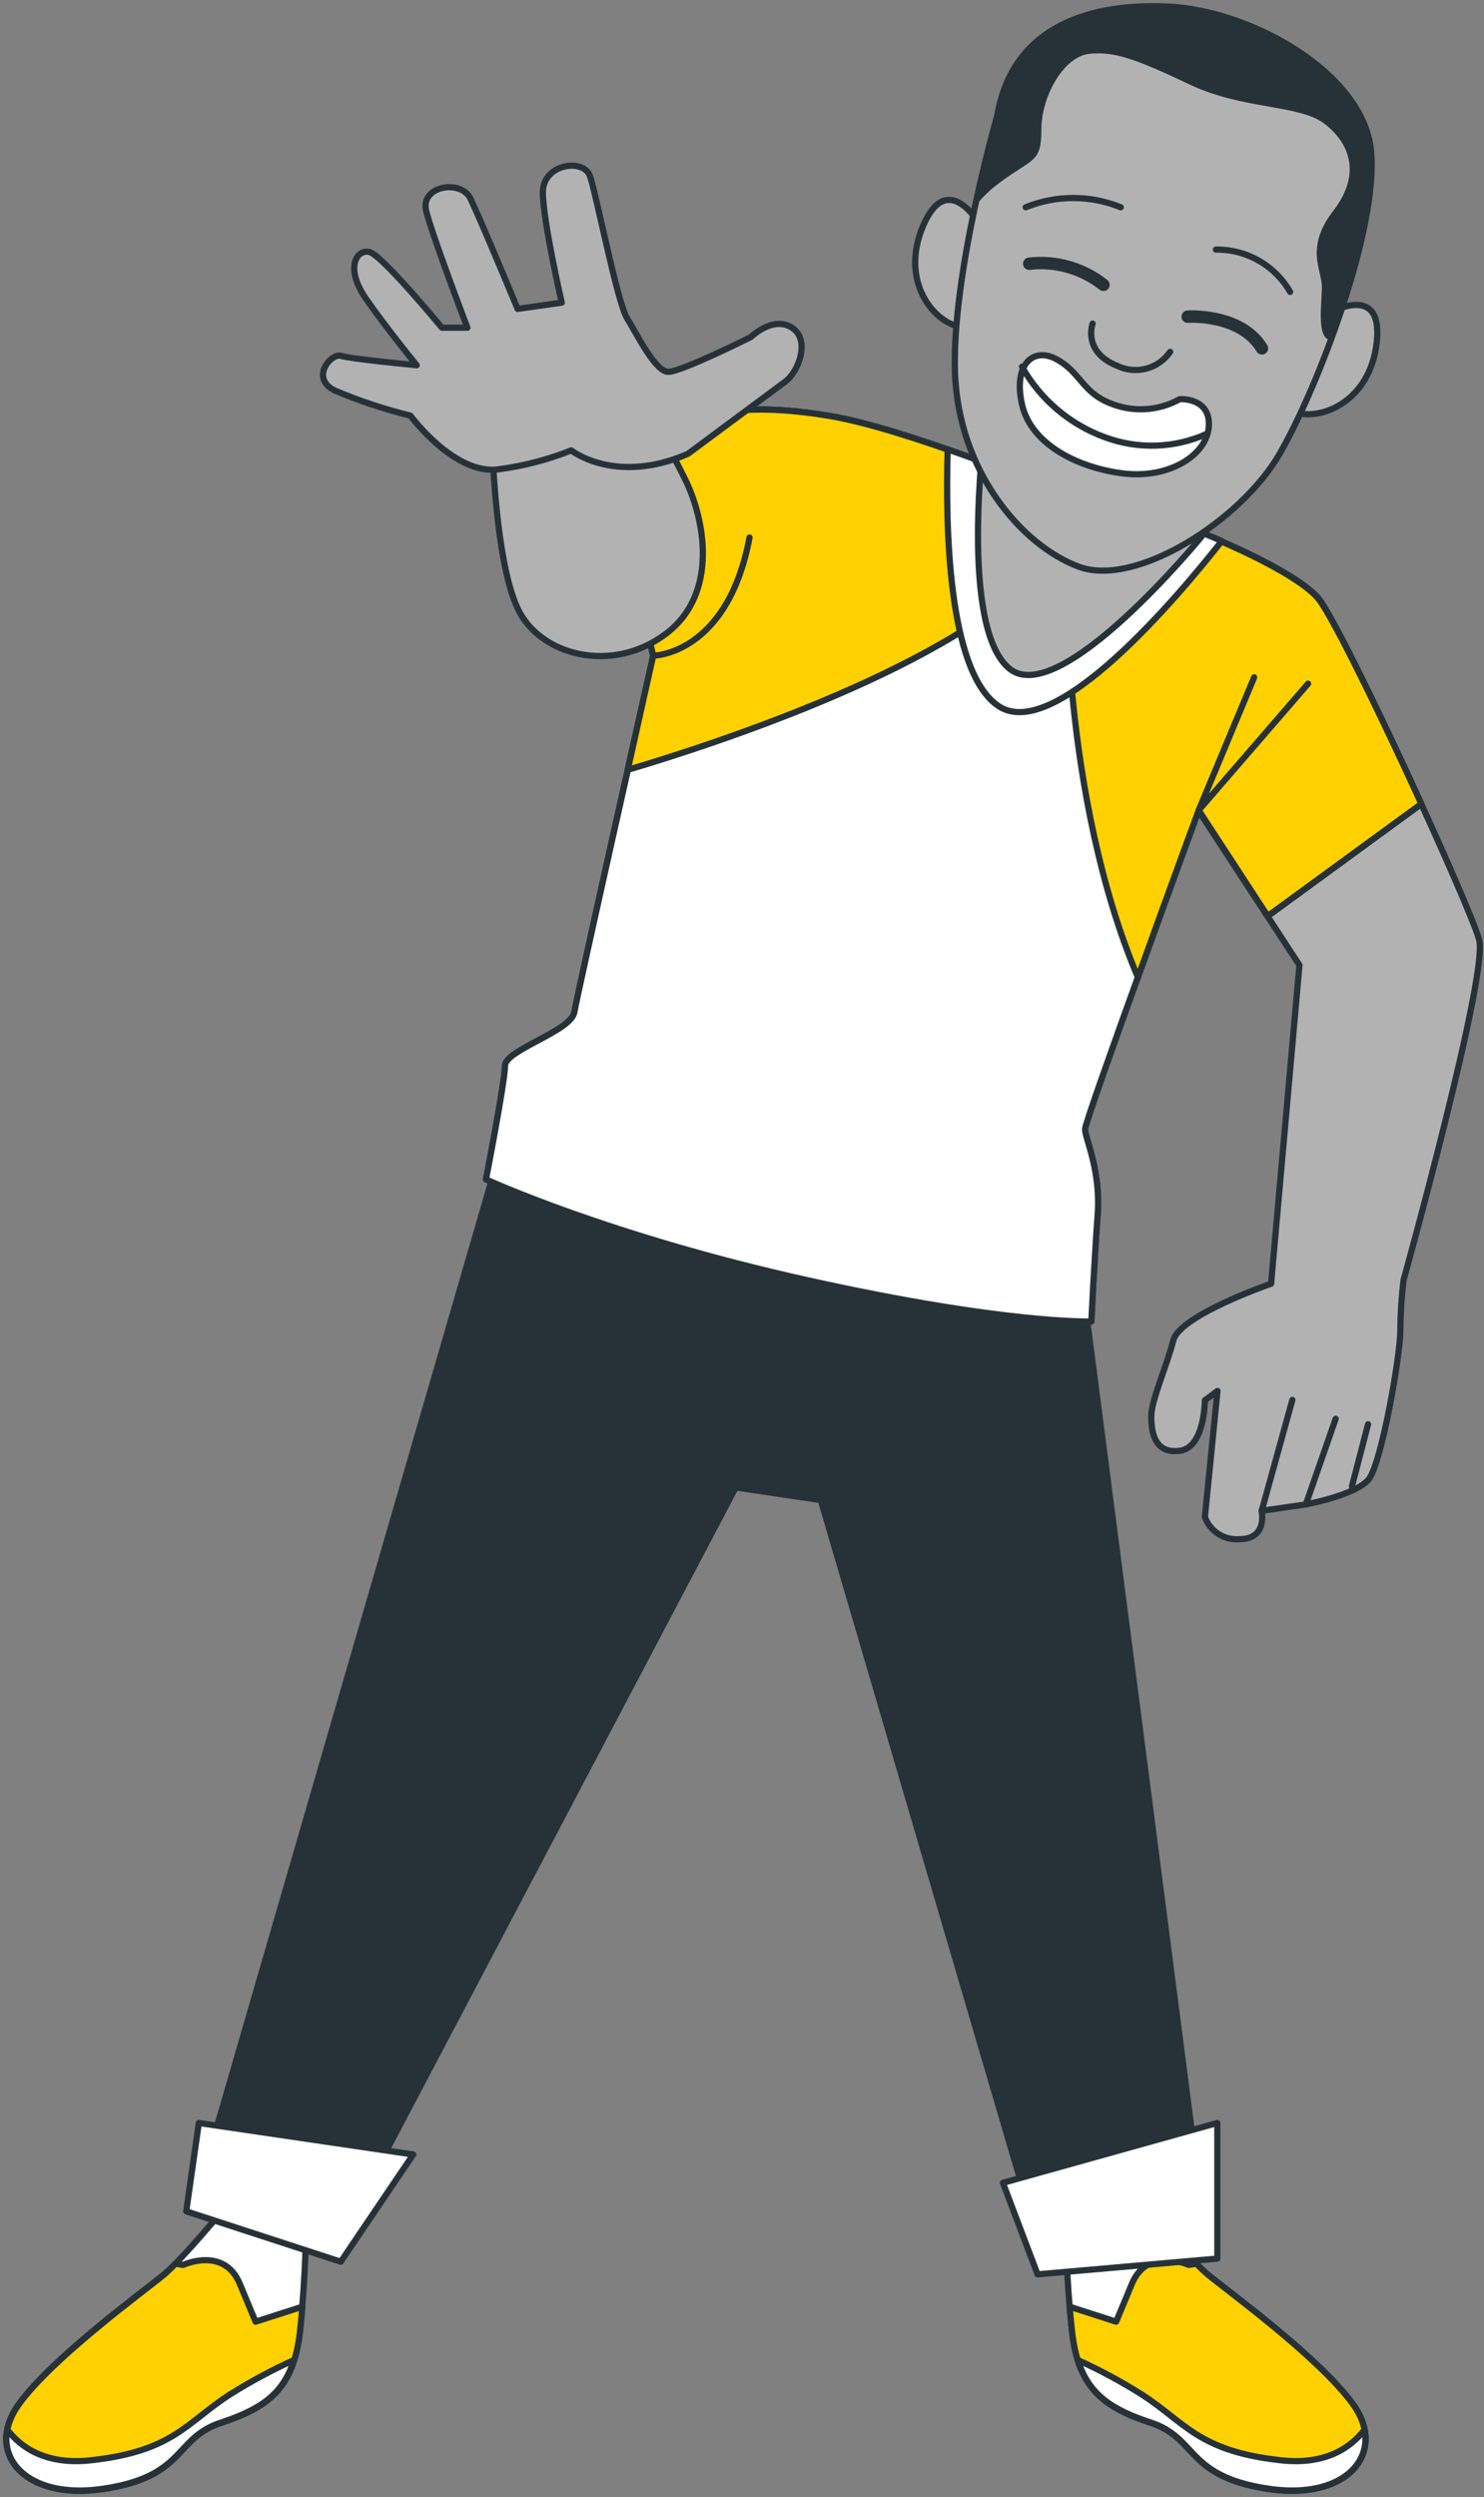 <svg width="239" height="402" viewBox="0 0 239 402" fill="none" xmlns="http://www.w3.org/2000/svg">
<rect x="0" y="0" width="239" height="402" fill="#808080" stroke="none"/>
<path d="M36.592 354.985C36.592 354.985 29.487 363.617 26.432 366.154C23.378 368.69 8.663 379.355 3.072 386.978C-2.519 394.601 3.59 402.715 16.79 400.683C29.991 398.651 27.959 392.569 35.582 390.059C43.205 387.549 47.256 384.481 48.279 375.344C49.301 366.207 49.288 358.079 49.288 358.079L36.592 354.985Z" fill="white" stroke="#263238" stroke-linecap="round" stroke-linejoin="round"/>
<path d="M41.16 373.777L38.623 367.681C36.087 361.585 29.486 364.64 29.486 364.64L28.251 364.44C27.687 365.041 27.093 365.613 26.472 366.154C23.43 368.703 8.702 379.354 3.111 386.977C-2.48 394.6 3.629 402.715 16.83 400.683C30.031 398.651 27.999 392.569 35.622 390.059C43.245 387.549 47.295 384.481 48.318 375.344C48.464 374.016 48.584 372.688 48.703 371.36L41.16 373.777Z" fill="#FFD101" stroke="#263238" stroke-linecap="round" stroke-linejoin="round"/>
<path d="M47.335 379.952C43.803 381.554 40.382 383.391 37.096 385.451C29.991 390.019 27.959 394.601 14.758 396.075C7.334 396.938 3.284 393.937 1.159 391.148C-0.01 397.217 6.033 402.304 16.79 400.643C29.991 398.625 27.959 392.529 35.582 390.019C41.718 387.974 45.556 385.65 47.335 379.952Z" fill="white" stroke="#263238" stroke-linecap="round" stroke-linejoin="round"/>
<path d="M184.324 354.985C184.324 354.985 191.443 363.617 194.484 366.154C197.525 368.69 212.253 379.355 217.845 386.978C223.436 394.601 217.34 402.715 204.139 400.683C190.938 398.651 192.957 392.569 185.347 390.059C177.737 387.549 173.66 384.481 172.651 375.344C171.642 366.207 171.628 358.079 171.628 358.079L184.324 354.985Z" fill="white" stroke="#263238" stroke-linecap="round" stroke-linejoin="round"/>
<path d="M179.756 373.777L182.293 367.681C184.842 361.585 191.443 364.64 191.443 364.64L192.678 364.44C193.355 365.131 194.006 365.768 194.484 366.154C197.539 368.703 212.254 379.354 217.845 386.977C223.436 394.6 217.34 402.715 204.139 400.683C190.938 398.651 192.957 392.569 185.347 390.059C177.737 387.549 173.66 384.481 172.651 375.344C172.505 374.016 172.372 372.688 172.266 371.36L179.756 373.777Z" fill="#FFD101" stroke="#263238" stroke-linecap="round" stroke-linejoin="round"/>
<path d="M173.594 379.952C177.123 381.552 180.539 383.389 183.82 385.451C190.925 390.019 192.957 394.601 206.171 396.075C213.595 396.938 217.645 393.937 219.77 391.148C220.926 397.217 214.896 402.304 204.139 400.643C190.925 398.625 192.957 392.529 185.347 390.019C179.198 387.974 175.373 385.65 173.594 379.952Z" fill="white" stroke="#263238" stroke-linecap="round" stroke-linejoin="round"/>
<path d="M79.807 187.836L33.046 348.889L58.425 353.458L118.48 239.471L132.185 241.503L168.627 365.649L194.524 363.113L174.776 210.174L128.055 188.341L79.807 187.836Z" fill="#263238" stroke="#263238" stroke-linecap="round" stroke-linejoin="round"/>
<path d="M169.184 78.657C169.184 78.657 145.824 69.002 133.632 66.97C121.441 64.938 113.326 65.961 108.253 69.507C103.18 73.053 99.621 90.331 102.158 96.427C103.479 99.361 104.498 102.423 105.199 105.563C105.199 105.563 93.007 159.881 92.503 162.949C91.998 166.016 81.334 169.044 81.334 171.581C81.334 174.118 78.266 189.868 78.266 189.868C78.266 189.868 98.067 199.005 130.06 206.11C162.053 213.216 175.758 212.751 175.758 212.751C175.758 212.751 176.263 202.604 176.781 195.486C177.299 188.368 174.749 183.308 174.749 181.78C174.749 180.253 193.023 130.491 193.023 130.491L209.278 155.379L204.71 206.668C204.71 206.668 189.982 211.741 188.959 215.805C187.937 219.869 185.413 225.447 185.413 227.997C185.413 230.547 185.918 234.079 189.982 233.575C194.046 233.07 194.046 225.447 194.046 225.447L196.078 223.933L194.046 244.239C194.457 245.361 195.226 246.317 196.234 246.96C197.241 247.603 198.432 247.897 199.623 247.798C204.205 247.798 203.183 243.23 203.183 243.23L210.288 242.207C210.288 242.207 218.415 240.693 220.447 238.143C222.479 235.593 225.52 218.342 225.52 214.238C225.543 211.521 225.716 208.808 226.038 206.11C226.038 206.11 239.744 156.853 238.217 151.275C236.689 145.697 216.383 101.447 212.399 96.427C208.415 91.406 188.494 83.226 182.438 82.203C177.938 81.356 173.507 80.17 169.184 78.657Z" fill="#B2B2B2" stroke="#263238" stroke-linecap="round" stroke-linejoin="round"/>
<path d="M203.209 243.189L208.136 225.38" stroke="#263238" stroke-linecap="round" stroke-linejoin="round"/>
<path d="M210.315 242.167L215.109 228.421" stroke="#263238" stroke-linecap="round" stroke-linejoin="round"/>
<path d="M217.725 239.311L220.328 229.298" stroke="#263238" stroke-linecap="round" stroke-linejoin="round"/>
<path d="M212.399 96.427C208.335 91.353 188.494 83.226 182.438 82.203C177.956 81.353 173.543 80.168 169.238 78.657C169.238 78.657 145.877 69.002 133.686 66.97C121.494 64.938 113.38 65.961 108.306 69.507C103.233 73.053 99.674 90.331 102.211 96.427C103.532 99.361 104.551 102.423 105.252 105.563C105.252 105.563 93.007 159.881 92.503 162.949C91.998 166.016 81.334 169.044 81.334 171.581C81.334 174.118 78.266 189.868 78.266 189.868C78.266 189.868 98.067 199.005 130.06 206.11C162.053 213.216 175.758 212.751 175.758 212.751C175.758 212.751 176.263 202.604 176.781 195.486C177.299 188.368 174.749 183.308 174.749 181.78C174.749 180.253 193.023 130.491 193.023 130.491L204.139 147.517L228.88 129.455C222.466 115.351 214.697 99.362 212.399 96.427Z" fill="white" stroke="#263238" stroke-linecap="round" stroke-linejoin="round"/>
<path d="M204.166 147.477L228.908 129.415C226.916 125.046 224.791 120.504 222.732 116.214L222.599 115.936C222.254 115.218 221.909 114.515 221.577 113.811C221.497 113.638 221.417 113.465 221.324 113.306L220.421 111.433L220.156 110.889C219.85 110.278 219.571 109.694 219.279 109.123L219.027 108.618L218.097 106.745C218.048 106.66 218.003 106.571 217.964 106.48C217.619 105.789 217.274 105.152 216.942 104.474L216.836 104.275C216.557 103.731 216.278 103.213 216.025 102.708L215.72 102.15C215.534 101.779 215.335 101.42 215.149 101.088C214.963 100.756 214.95 100.703 214.844 100.53L214.365 99.654L214.073 99.149L213.648 98.405L213.396 97.994L213.011 97.369L212.825 97.091C212.679 96.86 212.519 96.638 212.347 96.427C208.283 91.353 188.442 83.226 182.386 82.203C177.903 81.353 173.49 80.168 169.185 78.657C169.185 78.657 145.825 69.002 133.633 66.97C121.441 64.938 113.327 65.961 108.254 69.507C103.181 73.053 99.622 90.331 102.158 96.427C103.479 99.361 104.498 102.423 105.199 105.563C105.199 105.563 103.367 113.758 101.096 123.944C115.107 119.787 154.497 107.011 168.176 90.835L171.722 91.353C171.722 91.353 170.885 128.14 183.262 157.344C188.03 144.064 193.05 130.451 193.05 130.451L204.166 147.477Z" fill="#FFD101" stroke="#263238" stroke-linecap="round" stroke-linejoin="round"/>
<path d="M105.199 105.564C105.199 105.564 117.152 105.471 120.711 86.546L105.199 105.564Z" fill="#FFD101"/>
<path d="M105.199 105.564C105.199 105.564 117.152 105.471 120.711 86.546" stroke="#263238" stroke-linecap="round" stroke-linejoin="round"/>
<path d="M201.987 109.042L193.05 130.45L210.673 110.065" fill="#FFD101"/>
<path d="M201.987 109.042L193.05 130.45L210.673 110.065" stroke="#263238" stroke-linecap="round" stroke-linejoin="round"/>
<path d="M185.268 82.853C183.302 82.495 181.284 82.056 179.106 81.525C174.006 80.343 169.185 78.63 169.185 78.63C169.185 78.63 161.482 75.442 152.624 72.348C152.266 84.473 152.624 107.767 160.592 113.518C169.57 120.158 189.982 95.735 196.769 87.103C193.022 85.462 189.182 84.043 185.268 82.853Z" fill="white" stroke="#263238" stroke-linecap="round" stroke-linejoin="round"/>
<path d="M158.52 69.573C158.52 69.573 154.456 101.061 162.584 107.662C170.712 114.262 193.567 86.333 193.567 86.333C193.567 86.333 167.657 85.258 158.52 69.573Z" fill="#B2B2B2" stroke="#263238" stroke-linecap="round" stroke-linejoin="round"/>
<path d="M157.816 36.212C157.816 36.212 152.703 27.141 148.732 36.212C144.761 45.283 150.445 52.149 154.974 52.667C159.503 53.185 157.816 36.212 157.816 36.212Z" fill="#B2B2B2" stroke="#263238" stroke-linecap="round" stroke-linejoin="round"/>
<path d="M213.834 50.529C213.834 50.529 222.758 45.216 221.736 55.004C220.713 64.792 212.439 67.979 208.203 66.239C203.966 64.5 213.834 50.529 213.834 50.529Z" fill="#B2B2B2" stroke="#263238" stroke-linecap="round" stroke-linejoin="round"/>
<path d="M160.606 18.629C160.606 18.629 153.235 44.154 153.806 60.037C154.377 75.921 164.576 87.834 173.727 91.233C182.877 94.633 199.823 83.863 206.065 73.092C212.307 62.322 222.001 36.783 220.806 24.299C219.611 11.816 201.523 1.603 187.91 1.045C174.298 0.487 162.916 5.016 160.606 18.629Z" fill="#B2B2B2" stroke="#263238" stroke-linecap="round" stroke-linejoin="round"/>
<path d="M165.758 42.454C170.035 41.963 174.333 43.185 177.711 45.854" stroke="#263238" stroke-width="2" stroke-linecap="round" stroke-linejoin="round"/>
<path d="M165.187 33.37C170.097 31.379 175.59 31.379 180.499 33.37" stroke="#263238" stroke-linecap="round" stroke-linejoin="round"/>
<path d="M191.283 50.98C191.283 50.98 199.796 50.409 203.236 56.08" stroke="#263238" stroke-width="2" stroke-linecap="round" stroke-linejoin="round"/>
<path d="M195.825 40.182C198.244 40.15 200.627 40.764 202.728 41.962C204.83 43.16 206.573 44.898 207.777 46.995" stroke="#263238" stroke-linecap="round" stroke-linejoin="round"/>
<path d="M175.971 52.096C175.971 52.096 174.271 56.638 179.955 58.909C181.41 59.607 183.066 59.762 184.625 59.345C186.184 58.929 187.542 57.968 188.455 56.638" stroke="#263238" stroke-linecap="round" stroke-linejoin="round"/>
<path d="M190.009 64.261C188.28 65.222 186.354 65.774 184.379 65.876C182.404 65.977 180.432 65.624 178.614 64.845C174.284 63.066 173.952 59.878 170.154 57.833C166.356 55.788 163.142 58.709 164.603 65.137C166.064 71.565 173.66 75.35 180.951 76.227C188.242 77.103 194.391 73.305 194.683 68.63C194.975 63.955 190.009 64.261 190.009 64.261Z" fill="white" stroke="#263238" stroke-linecap="round" stroke-linejoin="round"/>
<path d="M164.589 59.041C167.553 64.323 172.319 68.363 178.016 70.422C183.336 72.379 189.211 72.169 194.377 69.838" stroke="#263238" stroke-linecap="round" stroke-linejoin="round"/>
<path d="M220.779 24.299C219.65 11.816 201.496 1.603 187.883 1.045C174.271 0.487 162.916 5.029 160.645 18.629C160.645 18.629 158.839 24.897 157.086 33.157C158.197 31.755 159.493 30.509 160.937 29.452C166.356 25.388 167.71 26.291 167.71 20.873C167.71 15.454 171.336 9.12 175.4 8.668C179.464 8.217 183.089 9.571 191.668 13.635C200.248 17.699 209.305 16.796 213.369 19.97C217.433 23.144 219.252 28.098 214.697 33.981C210.142 39.864 212.891 43.477 212.891 46.186C212.891 48.895 211.988 54.313 214.219 54.778C218.283 43.915 221.457 31.776 220.779 24.299Z" fill="#263238"/>
<path d="M79.302 72.056C79.302 72.056 79.807 90.33 83.366 97.953C86.925 105.576 98.599 108.578 107.271 102.017C115.943 95.457 113.367 83.225 110.325 77.129C107.284 71.034 105.239 67.488 105.239 67.488L79.302 72.056Z" fill="#B2B2B2" stroke="#263238" stroke-linecap="round" stroke-linejoin="round"/>
<path d="M110.79 73.066L126.527 61.392C128.559 59.865 130.591 54.752 127.55 52.76C124.509 50.767 120.91 54.274 120.91 54.274C120.91 54.274 109.728 59.865 107.629 59.865C105.531 59.865 102.556 53.769 100.989 51.232C99.422 48.696 96.062 31.431 95.039 28.403C94.017 25.375 87.43 26.371 87.43 30.94C87.43 35.508 90.471 48.722 90.471 48.722L83.366 49.732C83.366 49.732 77.27 35.043 75.743 31.936C74.215 28.828 67.628 29.904 68.638 33.968C69.647 38.032 75.278 52.76 75.278 52.76H71.174C71.174 52.76 61.532 41.073 59.501 40.568C57.469 40.063 55.437 43.105 58.996 48.178C62.555 53.251 67.11 58.802 67.11 58.802C67.11 58.802 56.486 57.793 54.932 57.288C53.378 56.784 49.846 60.834 53.909 62.866C57.858 64.541 61.935 65.896 66.101 66.917C66.101 66.917 73.206 76.572 80.324 75.549C84.328 75.029 88.25 74.008 91.998 72.508C91.998 72.508 99.103 78.152 110.79 73.066Z" fill="#B2B2B2" stroke="#263238" stroke-linecap="round" stroke-linejoin="round"/>
<path d="M161.522 351.425L167.1 366.153L196.051 363.617V341.784L161.522 351.425Z" fill="white" stroke="#263238" stroke-linecap="round" stroke-linejoin="round"/>
<path d="M32.023 341.784L29.991 356.007L54.879 364.122L66.553 346.857L32.023 341.784Z" fill="white" stroke="#263238" stroke-linecap="round" stroke-linejoin="round"/>
</svg>
